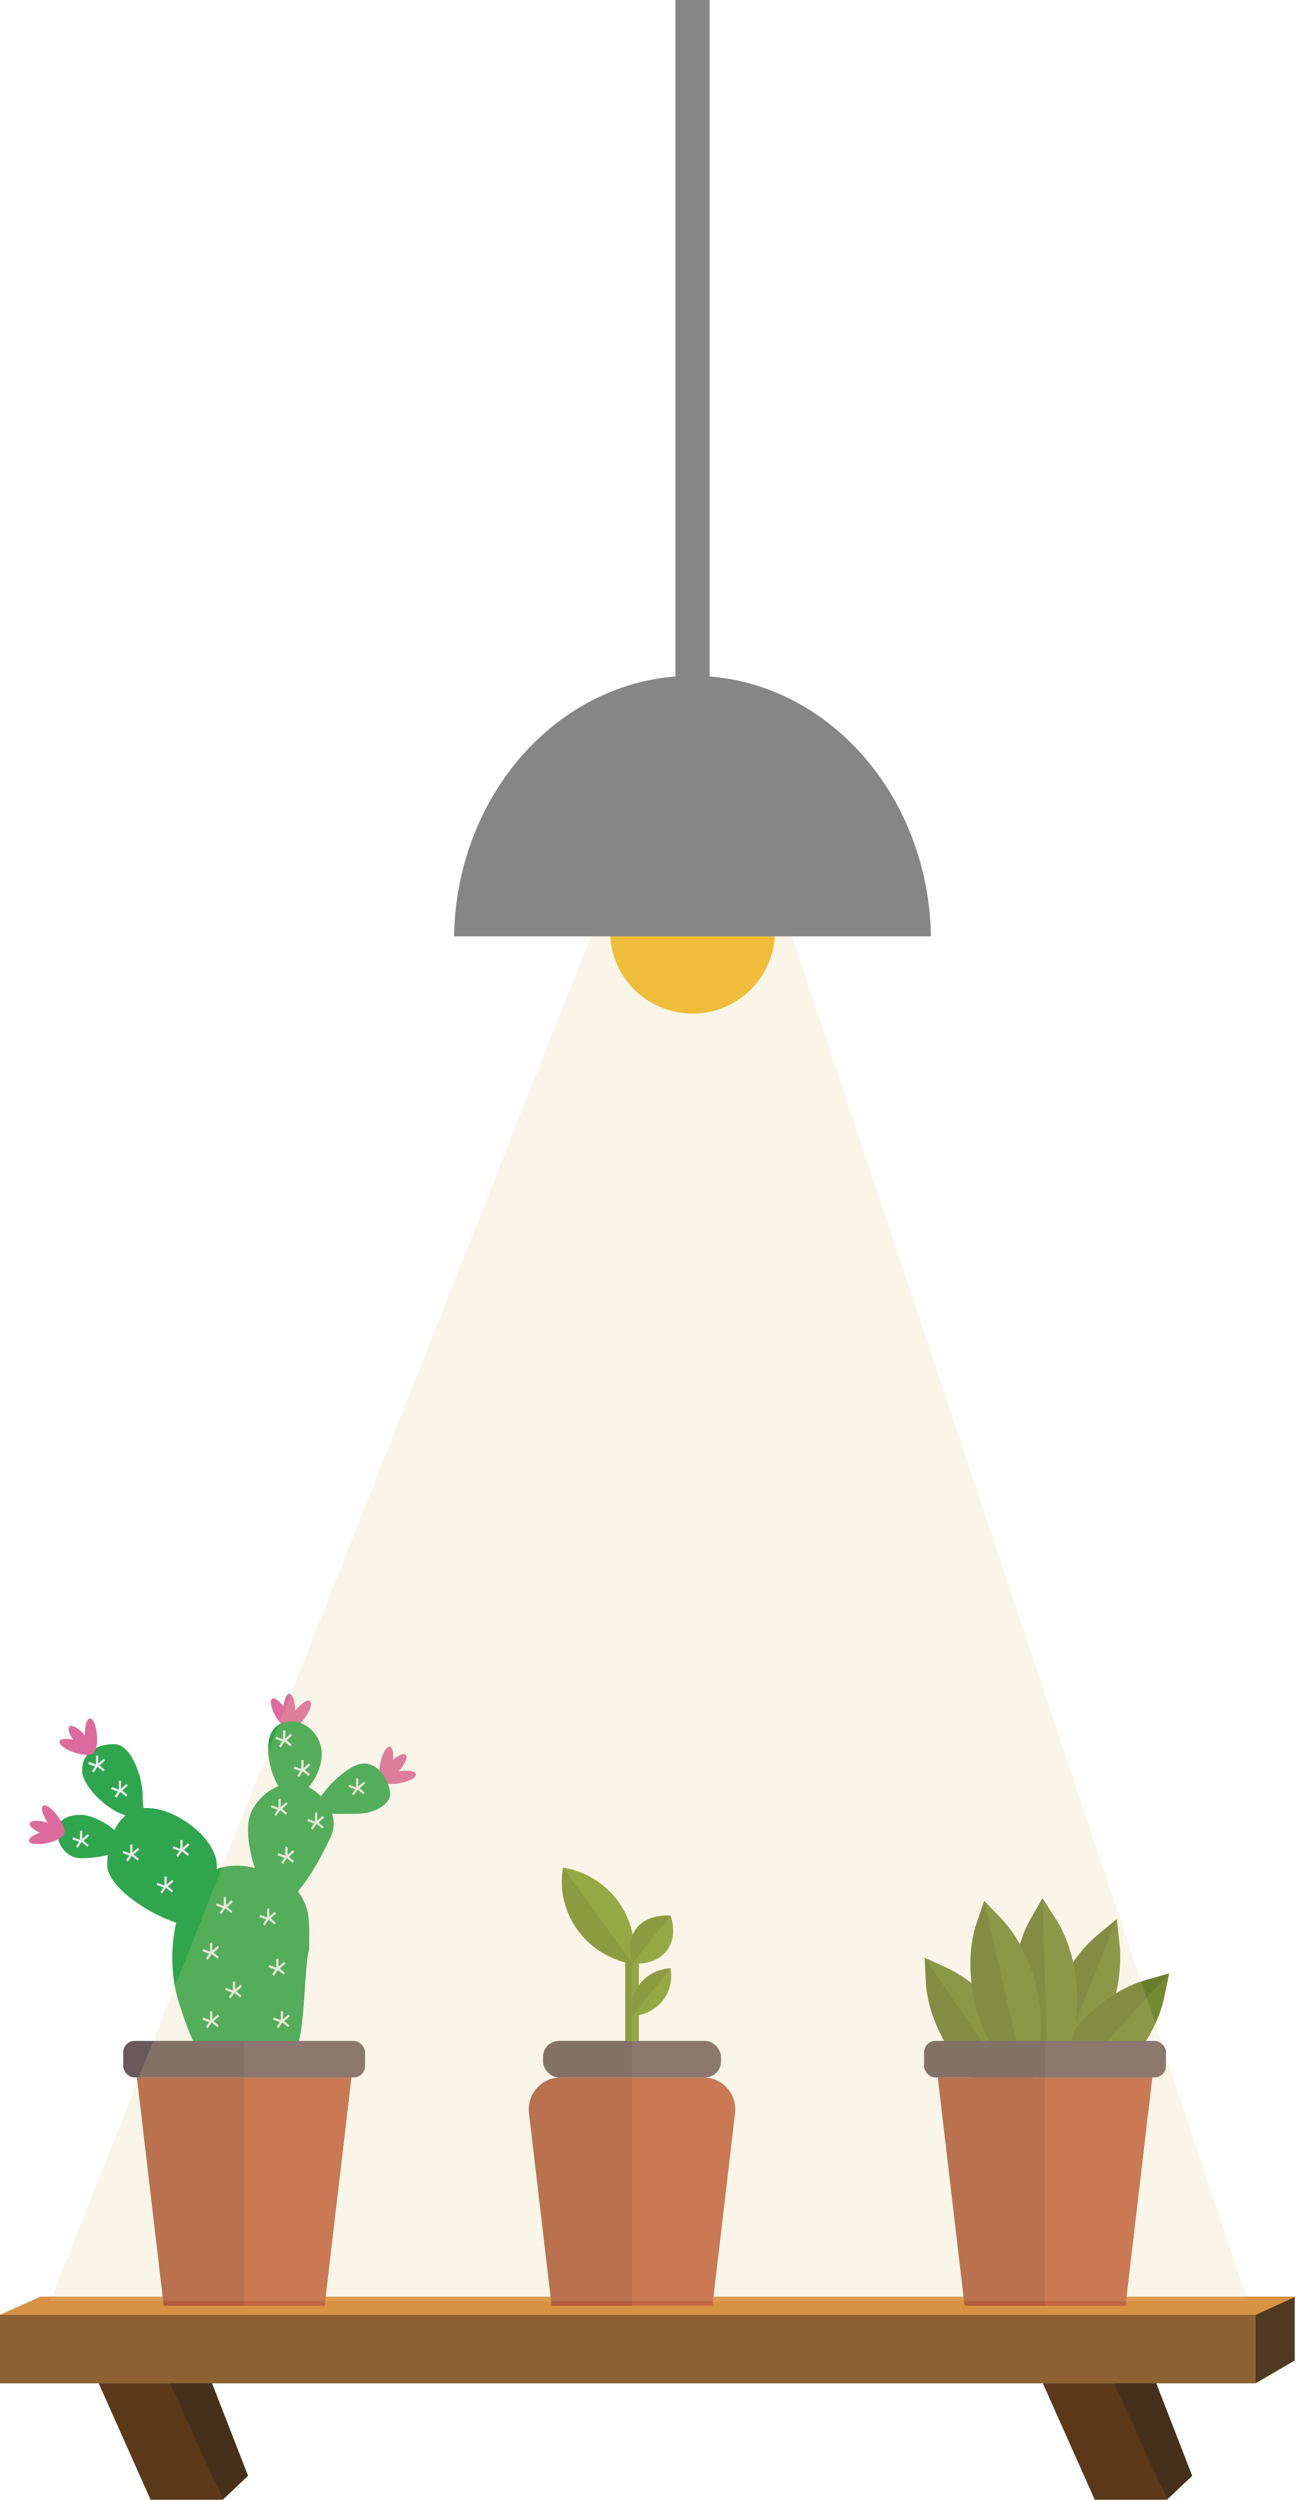 <svg width="568" height="1095" viewBox="0 0 568 1095" fill="none" xmlns="http://www.w3.org/2000/svg">
<path d="M550.25 1014L567.445 1006V1034L550.25 1044V1014Z" fill="#503A21"/>
<path d="M43.266 1044H75.401L97.625 1095H66.008L43.266 1044Z" fill="#5B3818"/>
<path d="M457.062 1044H489.198L511.422 1095H479.805L457.062 1044Z" fill="#5B3818"/>
<path d="M73.219 1041H91.794L108.719 1084.5L97.625 1095L73.219 1041Z" fill="#45311B"/>
<path d="M487.016 1041H505.591L522.516 1084.5L511.422 1095L487.016 1041Z" fill="#45311B"/>
<rect y="1014" width="550.25" height="30" fill="#8D6233"/>
<path d="M17.75 1006H568L550.25 1014H0L17.75 1006Z" fill="#D79244"/>
<path d="M489.491 840.564L490.681 851.78C492.795 871.709 483.196 897.923 468.39 912.654L455.509 925.471L455.14 907.024C454.717 885.822 465.842 860.256 480.974 847.656L489.491 840.564Z" fill="#748B34"/>
<path fill-rule="evenodd" clip-rule="evenodd" d="M489.491 840.564L455.509 925.471L455.14 907.024C454.717 885.822 465.842 860.256 480.974 847.656L489.491 840.564Z" fill="black" fill-opacity="0.1"/>
<path d="M512.431 864.442L510.266 874.869C506.19 894.502 488.52 914.986 469.234 922.435L453.147 928.649L458.279 911.883C464.43 891.783 483.416 872.567 502.367 867.26L512.431 864.442Z" fill="#748B34"/>
<path fill-rule="evenodd" clip-rule="evenodd" d="M512.431 864.442L453.147 928.649L458.279 911.883C464.43 891.783 483.416 872.567 502.367 867.26L512.431 864.442Z" fill="black" fill-opacity="0.1"/>
<path d="M405.244 857.558L414.927 861.991C433.158 870.338 449.191 892.128 452.157 912.588L454.631 929.655L439.429 920.918C421.204 910.443 406.701 887.653 405.75 867.997L405.244 857.558Z" fill="#748B34"/>
<path fill-rule="evenodd" clip-rule="evenodd" d="M405.244 857.558L454.631 929.655L439.429 920.918C421.204 910.443 406.701 887.653 405.75 867.997L405.244 857.558Z" fill="black" fill-opacity="0.1"/>
<path d="M456.896 831.494L462.655 840.452C473.498 857.319 475.236 884.315 466.69 903.141L459.562 918.844L451.48 903.284C441.79 884.63 441.88 857.616 451.688 840.555L456.896 831.494Z" fill="#748B34"/>
<path fill-rule="evenodd" clip-rule="evenodd" d="M456.896 831.494L459.562 918.844L451.48 903.284C441.79 884.63 441.88 857.616 451.688 840.555L456.896 831.494Z" fill="black" fill-opacity="0.1"/>
<path d="M431.348 832.621L438.727 840.298C452.622 854.755 459.538 880.909 454.787 901.03L450.823 917.813L439.89 904.106C426.782 887.673 421.656 861.15 427.986 842.516L431.348 832.621Z" fill="#748B34"/>
<path fill-rule="evenodd" clip-rule="evenodd" d="M431.348 832.621L450.823 917.813L439.89 904.106C426.782 887.673 421.656 861.15 427.986 842.516L431.348 832.621Z" fill="black" fill-opacity="0.1"/>
<path d="M411 910H505L493.25 1010H422.75L411 910Z" fill="#C26544"/>
<path fill-rule="evenodd" clip-rule="evenodd" d="M505 910H458V1010H493.25L505 910Z" fill="#C26544"/>
<path d="M411 910L422.75 1010H458V910H411Z" fill="black" fill-opacity="0.1"/>
<rect x="405" y="894" width="106" height="16" rx="5" fill="#766366"/>
<path fill-rule="evenodd" clip-rule="evenodd" d="M458 894H410C407.239 894 405 896.239 405 899V905C405 907.761 407.239 910 410 910H458V894Z" fill="black" fill-opacity="0.1"/>
<ellipse cx="126.779" cy="749.656" rx="2.667" ry="7.656" fill="#DC6A9C"/>
<ellipse cx="2.639" cy="7.743" rx="2.639" ry="7.743" transform="matrix(0.877 -0.48 0.513 0.858 117 745.386)" fill="#DC6A9C"/>
<ellipse cx="2.63" cy="7.771" rx="2.63" ry="7.771" transform="matrix(0.83 0.557 -0.591 0.807 133.633 743.624)" fill="#DC6A9C"/>
<ellipse cx="172.586" cy="774.268" rx="2.667" ry="7.656" transform="rotate(42.978 172.586 774.268)" fill="#DC6A9C"/>
<ellipse cx="2.639" cy="7.743" rx="2.639" ry="7.743" transform="matrix(0.969 0.246 -0.209 0.978 168.343 764.477)" fill="#DC6A9C"/>
<ellipse cx="2.63" cy="7.771" rx="2.63" ry="7.771" transform="matrix(0.228 0.974 -0.982 0.187 181.714 774.526)" fill="#DC6A9C"/>
<path d="M95 817C95 828.322 99.479 844 86.5 844C73.521 844 47 828.322 47 817C47 805.678 51.521 792 64.5 792C77.479 792 95 805.678 95 817Z" fill="#2FA54D"/>
<path d="M145 804.5C140.485 814.581 128.308 836.774 121 833.5C113.692 830.226 105.485 804.081 110 794C114.515 783.919 126.276 778.654 133.585 781.927C140.893 785.201 149.515 794.419 145 804.5Z" fill="#2FA54D"/>
<path d="M141 768.5C141 777.613 133.523 787 128 787C122.477 787 117.5 775.113 117.5 766C117.5 756.887 122.477 754 128 754C133.523 754 141 759.387 141 768.5Z" fill="#2FA54D"/>
<path d="M171 786C171 790.418 163.956 794.5 156.5 794.5C149.044 794.5 139 795.418 139 791C139 786.582 152.044 772.5 159.5 772.5C166.956 772.5 171 781.582 171 786Z" fill="#2FA54D"/>
<path d="M54 807.5C54 812.194 42.404 814 35.5 814C28.596 814 25 807.194 25 802.5C25 797.806 28.596 795 35.5 795C42.404 795 54 802.806 54 807.5Z" fill="#2FA54D"/>
<path d="M62.5 786.5C62.5 794.232 65.232 795.5 57.5 795.5C49.768 795.5 36 783.232 36 775.5C36 767.768 42.268 764 50 764C57.732 764 62.5 778.768 62.5 786.5Z" fill="#2FA54D"/>
<path d="M135.5 854C132.789 862.867 134.418 897.541 126.853 902.5C117.294 908.765 96.339 901.983 89.853 900C85.204 898.579 80.981 885.303 78.353 877C74.413 864.55 74.672 850.04 78.353 838C84.489 817.93 100.734 814.948 112.353 818.5C119.967 820.828 128.544 822.432 133.5 833.5C136.107 839.323 135.5 846 135.5 854Z" fill="#2FA54D"/>
<line x1="102.551" y1="868" x2="102.551" y2="872" stroke="#E6EDE7"/>
<line y1="-0.5" x2="4.267" y2="-0.5" transform="matrix(0.752 -0.659 0.59 0.808 102.842 873)" stroke="#E6EDE7"/>
<line y1="-0.5" x2="3.15" y2="-0.5" transform="matrix(0.773 0.635 -0.565 0.825 102.842 873)" stroke="#E6EDE7"/>
<line y1="-0.5" x2="3.232" y2="-0.5" transform="matrix(-0.565 0.825 -0.773 -0.635 102.082 872.167)" stroke="#E6EDE7"/>
<line y1="-0.5" x2="4.09" y2="-0.5" transform="matrix(-0.939 -0.343 0.291 -0.957 102.842 872.167)" stroke="#E6EDE7"/>
<line x1="121.551" y1="858" x2="121.551" y2="862" stroke="#E6EDE7"/>
<line y1="-0.5" x2="4.267" y2="-0.5" transform="matrix(0.752 -0.659 0.59 0.808 121.842 863)" stroke="#E6EDE7"/>
<line y1="-0.5" x2="3.15" y2="-0.5" transform="matrix(0.773 0.635 -0.565 0.825 121.842 863)" stroke="#E6EDE7"/>
<line y1="-0.5" x2="3.232" y2="-0.5" transform="matrix(-0.565 0.825 -0.773 -0.635 121.082 862.167)" stroke="#E6EDE7"/>
<line y1="-0.5" x2="4.09" y2="-0.5" transform="matrix(-0.939 -0.343 0.291 -0.957 121.842 862.167)" stroke="#E6EDE7"/>
<line x1="92.551" y1="851" x2="92.551" y2="855" stroke="#E6EDE7"/>
<line y1="-0.5" x2="4.267" y2="-0.5" transform="matrix(0.752 -0.659 0.59 0.808 92.842 856)" stroke="#E6EDE7"/>
<line y1="-0.5" x2="3.15" y2="-0.5" transform="matrix(0.773 0.635 -0.565 0.825 92.842 856)" stroke="#E6EDE7"/>
<line y1="-0.5" x2="3.232" y2="-0.5" transform="matrix(-0.565 0.825 -0.773 -0.635 92.082 855.167)" stroke="#E6EDE7"/>
<line y1="-0.5" x2="4.09" y2="-0.5" transform="matrix(-0.939 -0.343 0.291 -0.957 92.842 855.167)" stroke="#E6EDE7"/>
<line x1="117.551" y1="836" x2="117.551" y2="840" stroke="#E6EDE7"/>
<line y1="-0.5" x2="4.267" y2="-0.5" transform="matrix(0.752 -0.659 0.59 0.808 117.842 841)" stroke="#E6EDE7"/>
<line y1="-0.5" x2="3.15" y2="-0.5" transform="matrix(0.773 0.635 -0.565 0.825 117.842 841)" stroke="#E6EDE7"/>
<line y1="-0.5" x2="3.232" y2="-0.5" transform="matrix(-0.565 0.825 -0.773 -0.635 117.082 840.167)" stroke="#E6EDE7"/>
<line y1="-0.5" x2="4.09" y2="-0.5" transform="matrix(-0.939 -0.343 0.291 -0.957 117.842 840.167)" stroke="#E6EDE7"/>
<line x1="98.551" y1="831" x2="98.551" y2="835" stroke="#E6EDE7"/>
<line y1="-0.5" x2="4.267" y2="-0.5" transform="matrix(0.752 -0.659 0.59 0.808 98.842 836)" stroke="#E6EDE7"/>
<line y1="-0.5" x2="3.15" y2="-0.5" transform="matrix(0.773 0.635 -0.565 0.825 98.842 836)" stroke="#E6EDE7"/>
<line y1="-0.5" x2="3.232" y2="-0.5" transform="matrix(-0.565 0.825 -0.773 -0.635 98.082 835.167)" stroke="#E6EDE7"/>
<line y1="-0.5" x2="4.09" y2="-0.5" transform="matrix(-0.939 -0.343 0.291 -0.957 98.842 835.167)" stroke="#E6EDE7"/>
<path d="M60 910H154L142.25 1010H71.75L60 910Z" fill="#C26544"/>
<path fill-rule="evenodd" clip-rule="evenodd" d="M154 910H107V1010H142.25L154 910Z" fill="#C26544"/>
<path d="M60 910L71.75 1010H107V910H60Z" fill="black" fill-opacity="0.1"/>
<rect x="54" y="894" width="106" height="16" rx="5" fill="#766366"/>
<path fill-rule="evenodd" clip-rule="evenodd" d="M107 894H59C56.239 894 54 896.239 54 899V905C54 907.761 56.239 910 59 910H107V894Z" fill="black" fill-opacity="0.1"/>
<line x1="125.551" y1="809" x2="125.551" y2="813" stroke="#E6EDE7"/>
<line y1="-0.5" x2="4.267" y2="-0.5" transform="matrix(0.752 -0.659 0.59 0.808 125.842 814)" stroke="#E6EDE7"/>
<line y1="-0.5" x2="3.15" y2="-0.5" transform="matrix(0.773 0.635 -0.565 0.825 125.842 814)" stroke="#E6EDE7"/>
<line y1="-0.5" x2="3.232" y2="-0.5" transform="matrix(-0.565 0.825 -0.773 -0.635 125.082 813.167)" stroke="#E6EDE7"/>
<line y1="-0.5" x2="4.09" y2="-0.5" transform="matrix(-0.939 -0.343 0.291 -0.957 125.842 813.167)" stroke="#E6EDE7"/>
<line x1="122.551" y1="788" x2="122.551" y2="792" stroke="#E6EDE7"/>
<line y1="-0.5" x2="4.267" y2="-0.5" transform="matrix(0.752 -0.659 0.59 0.808 122.842 793)" stroke="#E6EDE7"/>
<line y1="-0.5" x2="3.15" y2="-0.5" transform="matrix(0.773 0.635 -0.565 0.825 122.842 793)" stroke="#E6EDE7"/>
<line y1="-0.5" x2="3.232" y2="-0.5" transform="matrix(-0.565 0.825 -0.773 -0.635 122.082 792.167)" stroke="#E6EDE7"/>
<line y1="-0.5" x2="4.09" y2="-0.5" transform="matrix(-0.939 -0.343 0.291 -0.957 122.842 792.167)" stroke="#E6EDE7"/>
<line x1="138.551" y1="794" x2="138.551" y2="798" stroke="#E6EDE7"/>
<line y1="-0.5" x2="4.267" y2="-0.5" transform="matrix(0.752 -0.659 0.59 0.808 138.842 799)" stroke="#E6EDE7"/>
<line y1="-0.5" x2="3.15" y2="-0.5" transform="matrix(0.773 0.635 -0.565 0.825 138.842 799)" stroke="#E6EDE7"/>
<line y1="-0.5" x2="3.232" y2="-0.5" transform="matrix(-0.565 0.825 -0.773 -0.635 138.082 798.167)" stroke="#E6EDE7"/>
<line y1="-0.5" x2="4.09" y2="-0.5" transform="matrix(-0.939 -0.343 0.291 -0.957 138.842 798.167)" stroke="#E6EDE7"/>
<line x1="72.551" y1="822" x2="72.551" y2="826" stroke="#E6EDE7"/>
<line y1="-0.5" x2="4.267" y2="-0.5" transform="matrix(0.752 -0.659 0.59 0.808 72.842 827)" stroke="#E6EDE7"/>
<line y1="-0.5" x2="3.15" y2="-0.5" transform="matrix(0.773 0.635 -0.565 0.825 72.842 827)" stroke="#E6EDE7"/>
<line y1="-0.5" x2="3.232" y2="-0.5" transform="matrix(-0.565 0.825 -0.773 -0.635 72.082 826.167)" stroke="#E6EDE7"/>
<line y1="-0.5" x2="4.09" y2="-0.5" transform="matrix(-0.939 -0.343 0.291 -0.957 72.842 826.167)" stroke="#E6EDE7"/>
<line x1="79.551" y1="806" x2="79.551" y2="810" stroke="#E6EDE7"/>
<line y1="-0.5" x2="4.267" y2="-0.5" transform="matrix(0.752 -0.659 0.59 0.808 79.842 811)" stroke="#E6EDE7"/>
<line y1="-0.5" x2="3.15" y2="-0.5" transform="matrix(0.773 0.635 -0.565 0.825 79.842 811)" stroke="#E6EDE7"/>
<line y1="-0.5" x2="3.232" y2="-0.5" transform="matrix(-0.565 0.825 -0.773 -0.635 79.082 810.167)" stroke="#E6EDE7"/>
<line y1="-0.5" x2="4.09" y2="-0.5" transform="matrix(-0.939 -0.343 0.291 -0.957 79.842 810.167)" stroke="#E6EDE7"/>
<line x1="57.551" y1="808" x2="57.551" y2="812" stroke="#E6EDE7"/>
<line y1="-0.5" x2="4.267" y2="-0.5" transform="matrix(0.752 -0.659 0.59 0.808 57.842 813)" stroke="#E6EDE7"/>
<line y1="-0.5" x2="3.15" y2="-0.5" transform="matrix(0.773 0.635 -0.565 0.825 57.842 813)" stroke="#E6EDE7"/>
<line y1="-0.5" x2="3.232" y2="-0.5" transform="matrix(-0.565 0.825 -0.773 -0.635 57.081 812.167)" stroke="#E6EDE7"/>
<line y1="-0.5" x2="4.09" y2="-0.5" transform="matrix(-0.939 -0.343 0.291 -0.957 57.842 812.167)" stroke="#E6EDE7"/>
<line x1="123.551" y1="881" x2="123.551" y2="885" stroke="#E6EDE7"/>
<line y1="-0.5" x2="4.267" y2="-0.5" transform="matrix(0.752 -0.659 0.59 0.808 123.842 886)" stroke="#E6EDE7"/>
<line y1="-0.5" x2="3.15" y2="-0.5" transform="matrix(0.773 0.635 -0.565 0.825 123.842 886)" stroke="#E6EDE7"/>
<line y1="-0.5" x2="3.232" y2="-0.5" transform="matrix(-0.565 0.825 -0.773 -0.635 123.082 885.167)" stroke="#E6EDE7"/>
<line y1="-0.5" x2="4.09" y2="-0.5" transform="matrix(-0.939 -0.343 0.291 -0.957 123.842 885.167)" stroke="#E6EDE7"/>
<line x1="35.551" y1="802" x2="35.551" y2="806" stroke="#E6EDE7"/>
<line y1="-0.5" x2="4.267" y2="-0.5" transform="matrix(0.752 -0.659 0.59 0.808 35.842 807)" stroke="#E6EDE7"/>
<line y1="-0.5" x2="3.15" y2="-0.5" transform="matrix(0.773 0.635 -0.565 0.825 35.842 807)" stroke="#E6EDE7"/>
<line y1="-0.5" x2="3.232" y2="-0.5" transform="matrix(-0.565 0.825 -0.773 -0.635 35.081 806.167)" stroke="#E6EDE7"/>
<line y1="-0.5" x2="4.09" y2="-0.5" transform="matrix(-0.939 -0.343 0.291 -0.957 35.842 806.167)" stroke="#E6EDE7"/>
<line x1="42.551" y1="769" x2="42.551" y2="773" stroke="#E6EDE7"/>
<line y1="-0.5" x2="4.267" y2="-0.5" transform="matrix(0.752 -0.659 0.59 0.808 42.842 774)" stroke="#E6EDE7"/>
<line y1="-0.5" x2="3.15" y2="-0.5" transform="matrix(0.773 0.635 -0.565 0.825 42.842 774)" stroke="#E6EDE7"/>
<line y1="-0.5" x2="3.232" y2="-0.5" transform="matrix(-0.565 0.825 -0.773 -0.635 42.081 773.167)" stroke="#E6EDE7"/>
<line y1="-0.5" x2="4.09" y2="-0.5" transform="matrix(-0.939 -0.343 0.291 -0.957 42.842 773.167)" stroke="#E6EDE7"/>
<line x1="52.551" y1="780" x2="52.551" y2="784" stroke="#E6EDE7"/>
<line y1="-0.5" x2="4.267" y2="-0.5" transform="matrix(0.752 -0.659 0.59 0.808 52.842 785)" stroke="#E6EDE7"/>
<line y1="-0.5" x2="3.15" y2="-0.5" transform="matrix(0.773 0.635 -0.565 0.825 52.842 785)" stroke="#E6EDE7"/>
<line y1="-0.5" x2="3.232" y2="-0.5" transform="matrix(-0.565 0.825 -0.773 -0.635 52.081 784.167)" stroke="#E6EDE7"/>
<line y1="-0.5" x2="4.09" y2="-0.5" transform="matrix(-0.939 -0.343 0.291 -0.957 52.842 784.167)" stroke="#E6EDE7"/>
<line x1="132.551" y1="771" x2="132.551" y2="775" stroke="#E6EDE7"/>
<line y1="-0.5" x2="4.267" y2="-0.5" transform="matrix(0.752 -0.659 0.59 0.808 132.842 776)" stroke="#E6EDE7"/>
<line y1="-0.5" x2="3.15" y2="-0.5" transform="matrix(0.773 0.635 -0.565 0.825 132.842 776)" stroke="#E6EDE7"/>
<line y1="-0.5" x2="3.232" y2="-0.5" transform="matrix(-0.565 0.825 -0.773 -0.635 132.082 775.167)" stroke="#E6EDE7"/>
<line y1="-0.5" x2="4.09" y2="-0.5" transform="matrix(-0.939 -0.343 0.291 -0.957 132.842 775.167)" stroke="#E6EDE7"/>
<line x1="124.551" y1="758" x2="124.551" y2="762" stroke="#E6EDE7"/>
<line y1="-0.5" x2="4.267" y2="-0.5" transform="matrix(0.752 -0.659 0.59 0.808 124.842 763)" stroke="#E6EDE7"/>
<line y1="-0.5" x2="3.15" y2="-0.5" transform="matrix(0.773 0.635 -0.565 0.825 124.842 763)" stroke="#E6EDE7"/>
<line y1="-0.5" x2="3.232" y2="-0.5" transform="matrix(-0.565 0.825 -0.773 -0.635 124.082 762.167)" stroke="#E6EDE7"/>
<line y1="-0.5" x2="4.09" y2="-0.5" transform="matrix(-0.939 -0.343 0.291 -0.957 124.842 762.167)" stroke="#E6EDE7"/>
<line x1="156.551" y1="779" x2="156.551" y2="783" stroke="#E6EDE7"/>
<line y1="-0.5" x2="4.267" y2="-0.5" transform="matrix(0.752 -0.659 0.59 0.808 156.842 784)" stroke="#E6EDE7"/>
<line y1="-0.5" x2="3.15" y2="-0.5" transform="matrix(0.773 0.635 -0.565 0.825 156.842 784)" stroke="#E6EDE7"/>
<line y1="-0.5" x2="3.232" y2="-0.5" transform="matrix(-0.565 0.825 -0.773 -0.635 156.082 783.167)" stroke="#E6EDE7"/>
<line y1="-0.5" x2="4.09" y2="-0.5" transform="matrix(-0.939 -0.343 0.291 -0.957 156.842 783.167)" stroke="#E6EDE7"/>
<line x1="92.551" y1="881" x2="92.551" y2="885" stroke="#E6EDE7"/>
<line y1="-0.5" x2="4.267" y2="-0.5" transform="matrix(0.752 -0.659 0.59 0.808 92.842 886)" stroke="#E6EDE7"/>
<line y1="-0.5" x2="3.15" y2="-0.5" transform="matrix(0.773 0.635 -0.565 0.825 92.842 886)" stroke="#E6EDE7"/>
<line y1="-0.5" x2="3.232" y2="-0.5" transform="matrix(-0.565 0.825 -0.773 -0.635 92.082 885.167)" stroke="#E6EDE7"/>
<line y1="-0.5" x2="4.09" y2="-0.5" transform="matrix(-0.939 -0.343 0.291 -0.957 92.842 885.167)" stroke="#E6EDE7"/>
<ellipse cx="35.41" cy="762.098" rx="2.667" ry="7.656" transform="rotate(-40.321 35.41 762.098)" fill="#DC6A9C"/>
<ellipse cx="2.639" cy="7.743" rx="2.639" ry="7.743" transform="matrix(0.358 -0.934 0.947 0.322 25.191 765.17)" fill="#DC6A9C"/>
<ellipse cx="2.63" cy="7.771" rx="2.63" ry="7.771" transform="matrix(0.994 -0.113 0.071 0.997 36.732 753.064)" fill="#DC6A9C"/>
<ellipse cx="20.349" cy="801.063" rx="2.667" ry="7.656" transform="rotate(-71.616 20.349 801.063)" fill="#DC6A9C"/>
<ellipse cx="2.639" cy="7.743" rx="2.639" ry="7.743" transform="matrix(-0.179 -0.984 0.976 -0.216 13.213 808.996)" fill="#DC6A9C"/>
<ellipse cx="2.63" cy="7.771" rx="2.63" ry="7.771" transform="matrix(0.791 -0.612 0.579 0.815 16.786 792.657)" fill="#DC6A9C"/>
<path d="M231.837 925.634C230.859 917.312 237.362 910 245.741 910H308.259C316.638 910 323.141 917.312 322.163 925.634L312.25 1010H241.75L231.837 925.634Z" fill="#C26544"/>
<path fill-rule="evenodd" clip-rule="evenodd" d="M277 910H245.741C237.362 910 230.859 917.312 231.837 925.634L241.75 1010H277V910Z" fill="black" fill-opacity="0.1"/>
<rect x="238" y="894" width="78" height="16" rx="7" fill="#766366"/>
<path fill-rule="evenodd" clip-rule="evenodd" d="M277 894H245C241.134 894 238 897.134 238 901V903C238 906.866 241.134 910 245 910H277V894Z" fill="black" fill-opacity="0.1"/>
<rect x="274" y="858" width="6" height="36" fill="#829F31"/>
<path fill-rule="evenodd" clip-rule="evenodd" d="M277 858H274V894H277V858Z" fill="black" fill-opacity="0.1"/>
<path d="M246.771 818.053V818.053C265.571 821.208 278.942 837.677 277.819 856.298L277.558 860.631L273.293 859.427C254.966 854.254 243.545 836.437 246.771 818.053V818.053Z" fill="#829F31"/>
<path fill-rule="evenodd" clip-rule="evenodd" d="M246.771 818.053L277.558 860.631L273.293 859.427C254.966 854.254 243.545 836.437 246.771 818.053V818.053Z" fill="black" fill-opacity="0.1"/>
<path d="M293.935 839.144V839.144C297.697 850.661 291.586 859.713 279.745 860.164L276.989 860.269L276.438 857.627C274.066 846.274 281.601 838.314 293.935 839.144V839.144Z" fill="#829F31"/>
<path fill-rule="evenodd" clip-rule="evenodd" d="M293.935 839.144L276.989 860.269L276.438 857.627C274.066 846.274 281.601 838.314 293.935 839.144V839.144Z" fill="black" fill-opacity="0.1"/>
<path d="M293.888 862.16V862.16C295.643 872.138 289.355 881.053 279.286 882.864L276.943 883.285L276.803 880.96C276.203 870.965 283.561 862.87 293.888 862.16V862.16Z" fill="#829F31"/>
<path fill-rule="evenodd" clip-rule="evenodd" d="M293.888 862.16L276.943 883.285L276.803 880.96C276.203 870.965 283.561 862.87 293.888 862.16V862.16Z" fill="black" fill-opacity="0.1"/>
<ellipse cx="303.516" cy="408.063" rx="36.106" ry="35.937" fill="#F2B925"/>
<path fill-rule="evenodd" clip-rule="evenodd" d="M199 410.177H408C406.986 346.941 360.588 296.026 303.5 296.026C246.412 296.026 200.014 346.941 199 410.177Z" fill="#868686"/>
<rect x="296" width="15" height="307" fill="#868686"/>
<path d="M259 410H347L547 1008H22L259 410Z" fill="#E7D094" fill-opacity="0.2"/>
</svg>
